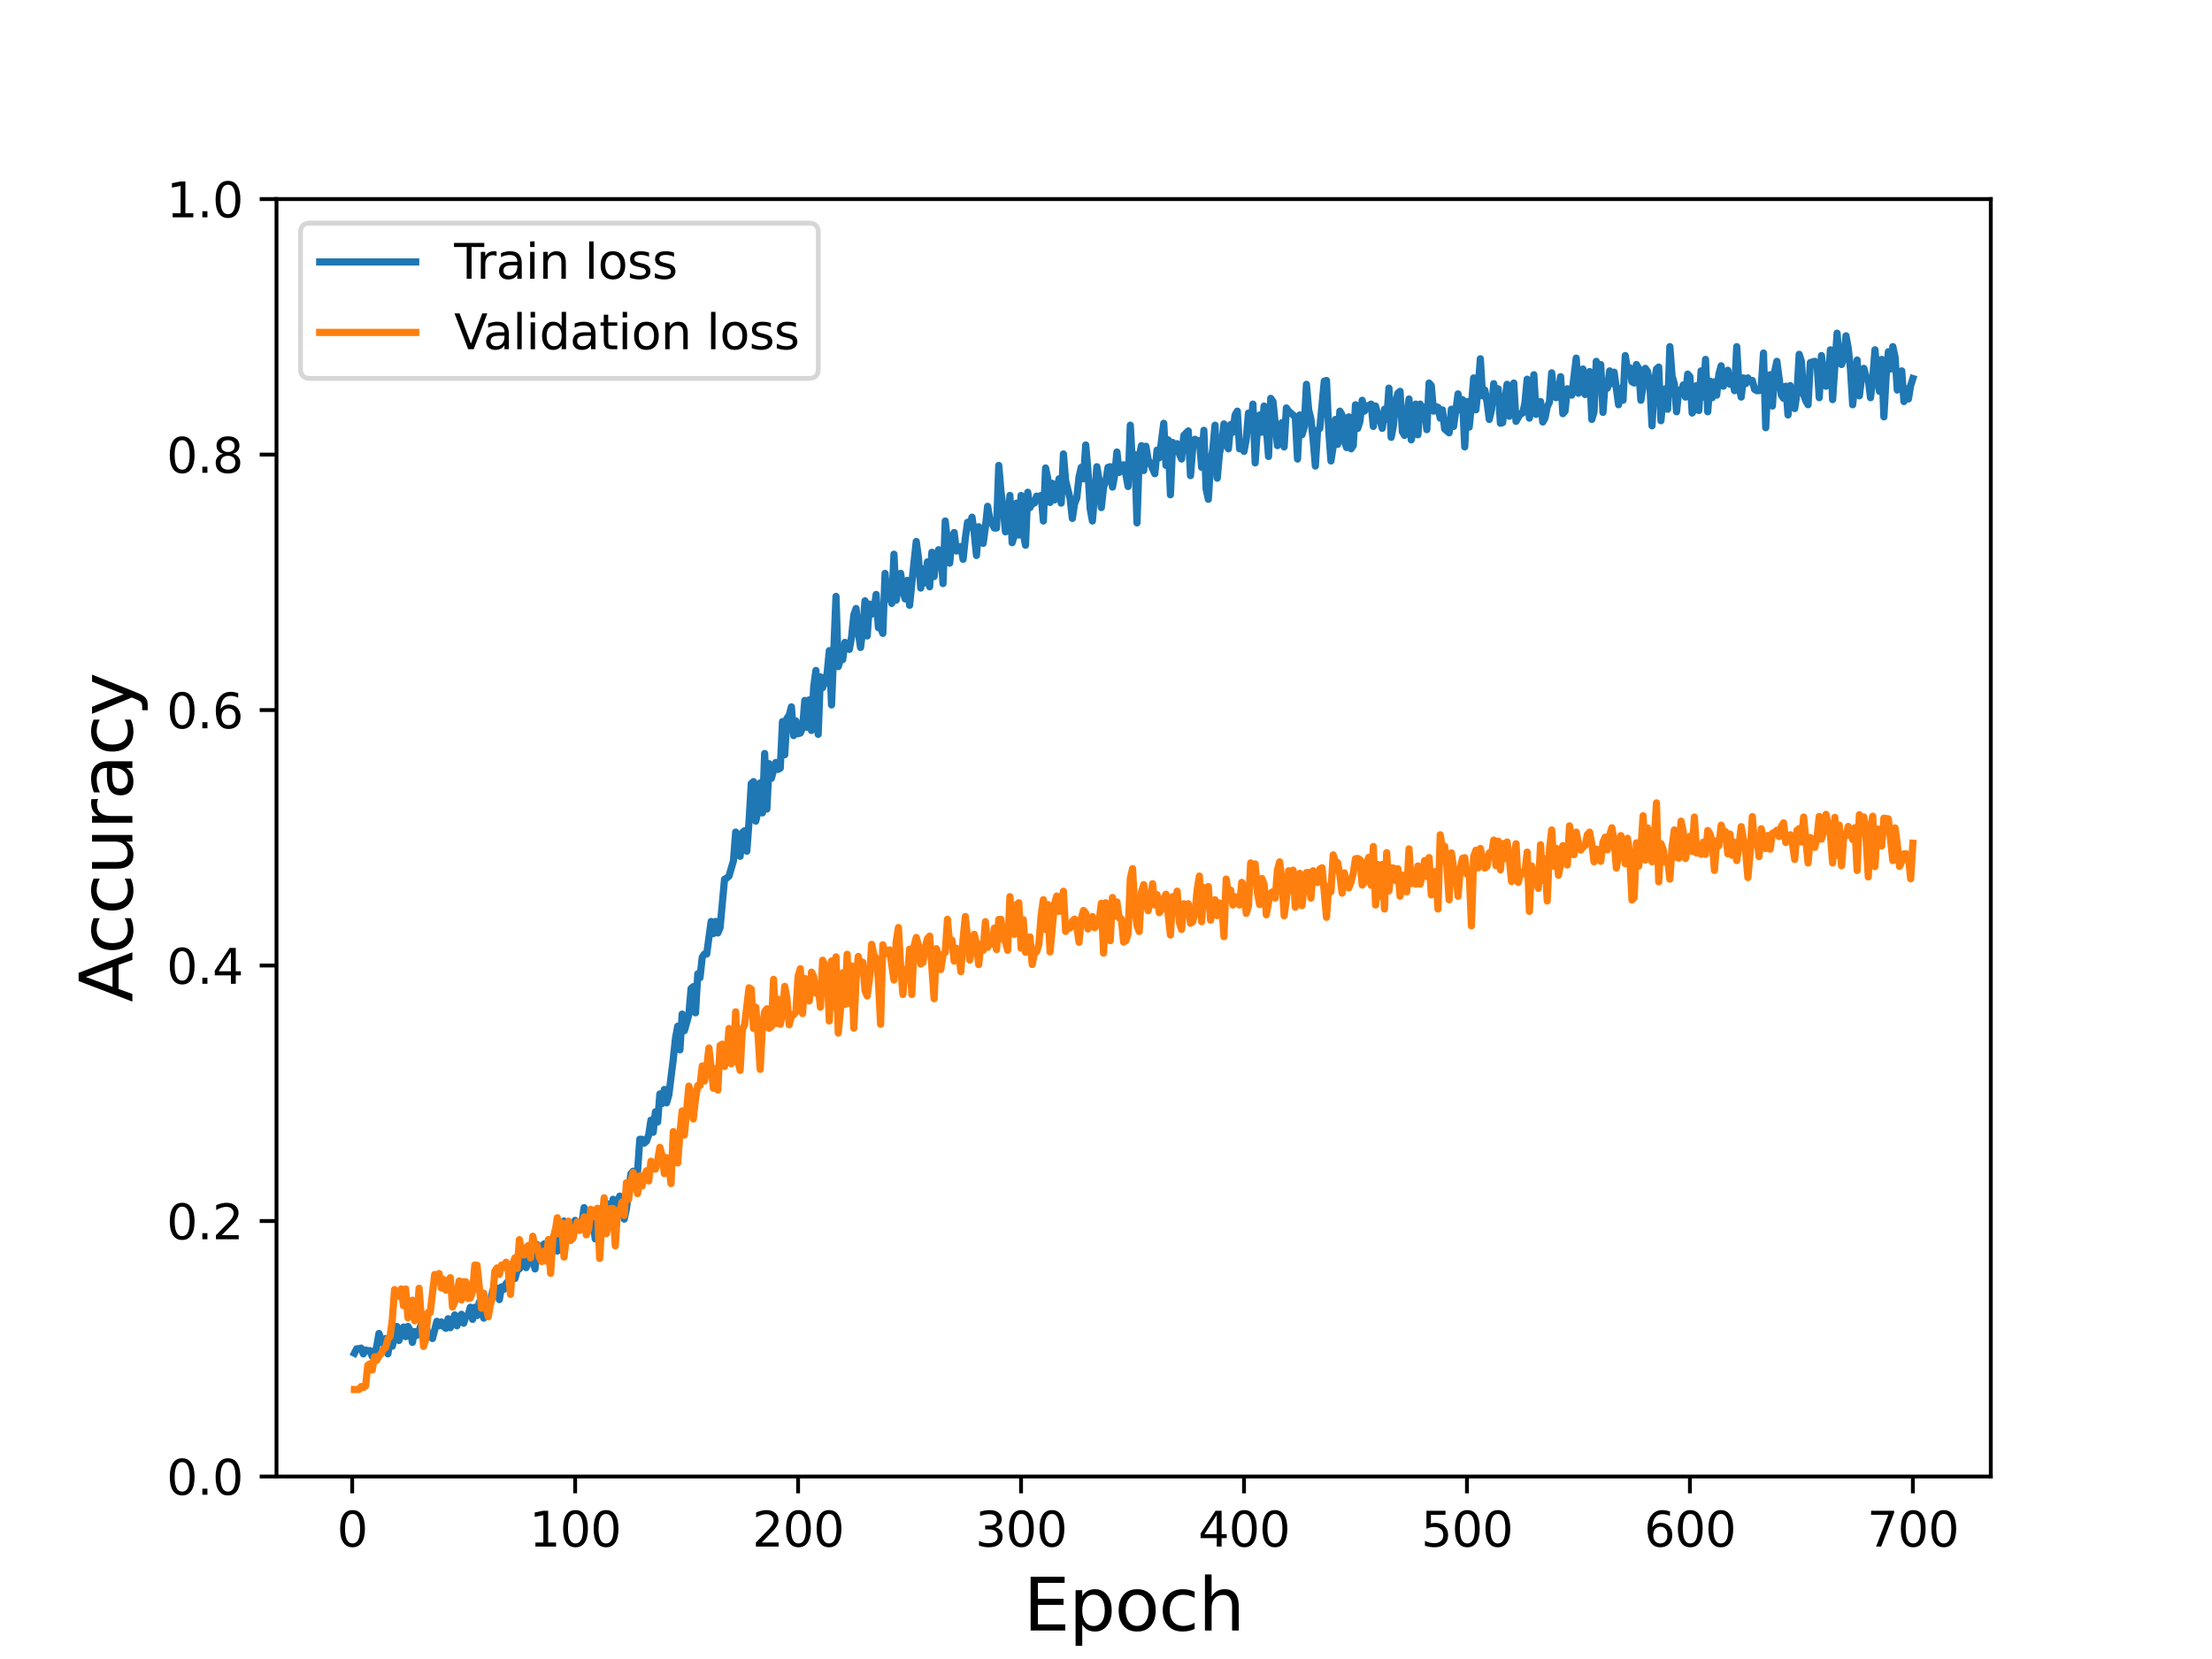 <?xml version="1.0" encoding="utf-8" standalone="no"?>
<!DOCTYPE svg PUBLIC "-//W3C//DTD SVG 1.1//EN"
  "http://www.w3.org/Graphics/SVG/1.1/DTD/svg11.dtd">
<svg height="345.6pt" version="1.1" viewBox="0 0 460.8 345.6" width="460.8pt" xmlns="http://www.w3.org/2000/svg" xmlns:xlink="http://www.w3.org/1999/xlink">
 <defs>
  <style type="text/css">*{stroke-linecap:butt;stroke-linejoin:round;}</style>
 </defs>
 <g id="figure_1">
  <g id="patch_1">
   <path d="M 0 345.6 
L 460.8 345.6 
L 460.8 0 
L 0 0 
z
" style="fill:#ffffff;"/>
  </g>
  <g id="axes_1">
   <g id="patch_2">
    <path d="M 57.6 307.584 
L 414.72 307.584 
L 414.72 41.472 
L 57.6 41.472 
z
" style="fill:#ffffff;"/>
   </g>
   <g id="matplotlib.axis_1">
    <g id="xtick_1">
     <g id="line2d_1">
      <defs>
       <path d="M 0 0 
L 0 3.5 
" id="m34626189d2" style="stroke:#000000;stroke-width:0.8;"/>
      </defs>
      <g>
       <use style="stroke:#000000;stroke-width:0.8;" x="73.368" xlink:href="#m34626189d2" y="307.584"/>
      </g>
     </g>
     <g id="text_1">
      <!-- 0 -->
      <g transform="translate(70.187 322.182)scale(0.1 -0.1)">
       <defs>
        <path d="M 2034 4250 
Q 1547 4250 1301 3770 
Q 1056 3291 1056 2328 
Q 1056 1369 1301 889 
Q 1547 409 2034 409 
Q 2525 409 2770 889 
Q 3016 1369 3016 2328 
Q 3016 3291 2770 3770 
Q 2525 4250 2034 4250 
z
M 2034 4750 
Q 2819 4750 3233 4129 
Q 3647 3509 3647 2328 
Q 3647 1150 3233 529 
Q 2819 -91 2034 -91 
Q 1250 -91 836 529 
Q 422 1150 422 2328 
Q 422 3509 836 4129 
Q 1250 4750 2034 4750 
z
" id="DejaVuSans-30" transform="scale(0.016)"/>
       </defs>
       <use xlink:href="#DejaVuSans-30"/>
      </g>
     </g>
    </g>
    <g id="xtick_2">
     <g id="line2d_2">
      <g>
       <use style="stroke:#000000;stroke-width:0.8;" x="119.814" xlink:href="#m34626189d2" y="307.584"/>
      </g>
     </g>
     <g id="text_2">
      <!-- 100 -->
      <g transform="translate(110.27 322.182)scale(0.1 -0.1)">
       <defs>
        <path d="M 794 531 
L 1825 531 
L 1825 4091 
L 703 3866 
L 703 4441 
L 1819 4666 
L 2450 4666 
L 2450 531 
L 3481 531 
L 3481 0 
L 794 0 
L 794 531 
z
" id="DejaVuSans-31" transform="scale(0.016)"/>
       </defs>
       <use xlink:href="#DejaVuSans-31"/>
       <use x="63.623" xlink:href="#DejaVuSans-30"/>
       <use x="127.246" xlink:href="#DejaVuSans-30"/>
      </g>
     </g>
    </g>
    <g id="xtick_3">
     <g id="line2d_3">
      <g>
       <use style="stroke:#000000;stroke-width:0.8;" x="166.259" xlink:href="#m34626189d2" y="307.584"/>
      </g>
     </g>
     <g id="text_3">
      <!-- 200 -->
      <g transform="translate(156.716 322.182)scale(0.1 -0.1)">
       <defs>
        <path d="M 1228 531 
L 3431 531 
L 3431 0 
L 469 0 
L 469 531 
Q 828 903 1448 1529 
Q 2069 2156 2228 2338 
Q 2531 2678 2651 2914 
Q 2772 3150 2772 3378 
Q 2772 3750 2511 3984 
Q 2250 4219 1831 4219 
Q 1534 4219 1204 4116 
Q 875 4013 500 3803 
L 500 4441 
Q 881 4594 1212 4672 
Q 1544 4750 1819 4750 
Q 2544 4750 2975 4387 
Q 3406 4025 3406 3419 
Q 3406 3131 3298 2873 
Q 3191 2616 2906 2266 
Q 2828 2175 2409 1742 
Q 1991 1309 1228 531 
z
" id="DejaVuSans-32" transform="scale(0.016)"/>
       </defs>
       <use xlink:href="#DejaVuSans-32"/>
       <use x="63.623" xlink:href="#DejaVuSans-30"/>
       <use x="127.246" xlink:href="#DejaVuSans-30"/>
      </g>
     </g>
    </g>
    <g id="xtick_4">
     <g id="line2d_4">
      <g>
       <use style="stroke:#000000;stroke-width:0.8;" x="212.705" xlink:href="#m34626189d2" y="307.584"/>
      </g>
     </g>
     <g id="text_4">
      <!-- 300 -->
      <g transform="translate(203.161 322.182)scale(0.1 -0.1)">
       <defs>
        <path d="M 2597 2516 
Q 3050 2419 3304 2112 
Q 3559 1806 3559 1356 
Q 3559 666 3084 287 
Q 2609 -91 1734 -91 
Q 1441 -91 1130 -33 
Q 819 25 488 141 
L 488 750 
Q 750 597 1062 519 
Q 1375 441 1716 441 
Q 2309 441 2620 675 
Q 2931 909 2931 1356 
Q 2931 1769 2642 2001 
Q 2353 2234 1838 2234 
L 1294 2234 
L 1294 2753 
L 1863 2753 
Q 2328 2753 2575 2939 
Q 2822 3125 2822 3475 
Q 2822 3834 2567 4026 
Q 2313 4219 1838 4219 
Q 1578 4219 1281 4162 
Q 984 4106 628 3988 
L 628 4550 
Q 988 4650 1302 4700 
Q 1616 4750 1894 4750 
Q 2613 4750 3031 4423 
Q 3450 4097 3450 3541 
Q 3450 3153 3228 2886 
Q 3006 2619 2597 2516 
z
" id="DejaVuSans-33" transform="scale(0.016)"/>
       </defs>
       <use xlink:href="#DejaVuSans-33"/>
       <use x="63.623" xlink:href="#DejaVuSans-30"/>
       <use x="127.246" xlink:href="#DejaVuSans-30"/>
      </g>
     </g>
    </g>
    <g id="xtick_5">
     <g id="line2d_5">
      <g>
       <use style="stroke:#000000;stroke-width:0.8;" x="259.151" xlink:href="#m34626189d2" y="307.584"/>
      </g>
     </g>
     <g id="text_5">
      <!-- 400 -->
      <g transform="translate(249.607 322.182)scale(0.1 -0.1)">
       <defs>
        <path d="M 2419 4116 
L 825 1625 
L 2419 1625 
L 2419 4116 
z
M 2253 4666 
L 3047 4666 
L 3047 1625 
L 3713 1625 
L 3713 1100 
L 3047 1100 
L 3047 0 
L 2419 0 
L 2419 1100 
L 313 1100 
L 313 1709 
L 2253 4666 
z
" id="DejaVuSans-34" transform="scale(0.016)"/>
       </defs>
       <use xlink:href="#DejaVuSans-34"/>
       <use x="63.623" xlink:href="#DejaVuSans-30"/>
       <use x="127.246" xlink:href="#DejaVuSans-30"/>
      </g>
     </g>
    </g>
    <g id="xtick_6">
     <g id="line2d_6">
      <g>
       <use style="stroke:#000000;stroke-width:0.8;" x="305.596" xlink:href="#m34626189d2" y="307.584"/>
      </g>
     </g>
     <g id="text_6">
      <!-- 500 -->
      <g transform="translate(296.052 322.182)scale(0.1 -0.1)">
       <defs>
        <path d="M 691 4666 
L 3169 4666 
L 3169 4134 
L 1269 4134 
L 1269 2991 
Q 1406 3038 1543 3061 
Q 1681 3084 1819 3084 
Q 2600 3084 3056 2656 
Q 3513 2228 3513 1497 
Q 3513 744 3044 326 
Q 2575 -91 1722 -91 
Q 1428 -91 1123 -41 
Q 819 9 494 109 
L 494 744 
Q 775 591 1075 516 
Q 1375 441 1709 441 
Q 2250 441 2565 725 
Q 2881 1009 2881 1497 
Q 2881 1984 2565 2268 
Q 2250 2553 1709 2553 
Q 1456 2553 1204 2497 
Q 953 2441 691 2322 
L 691 4666 
z
" id="DejaVuSans-35" transform="scale(0.016)"/>
       </defs>
       <use xlink:href="#DejaVuSans-35"/>
       <use x="63.623" xlink:href="#DejaVuSans-30"/>
       <use x="127.246" xlink:href="#DejaVuSans-30"/>
      </g>
     </g>
    </g>
    <g id="xtick_7">
     <g id="line2d_7">
      <g>
       <use style="stroke:#000000;stroke-width:0.8;" x="352.042" xlink:href="#m34626189d2" y="307.584"/>
      </g>
     </g>
     <g id="text_7">
      <!-- 600 -->
      <g transform="translate(342.498 322.182)scale(0.1 -0.1)">
       <defs>
        <path d="M 2113 2584 
Q 1688 2584 1439 2293 
Q 1191 2003 1191 1497 
Q 1191 994 1439 701 
Q 1688 409 2113 409 
Q 2538 409 2786 701 
Q 3034 994 3034 1497 
Q 3034 2003 2786 2293 
Q 2538 2584 2113 2584 
z
M 3366 4563 
L 3366 3988 
Q 3128 4100 2886 4159 
Q 2644 4219 2406 4219 
Q 1781 4219 1451 3797 
Q 1122 3375 1075 2522 
Q 1259 2794 1537 2939 
Q 1816 3084 2150 3084 
Q 2853 3084 3261 2657 
Q 3669 2231 3669 1497 
Q 3669 778 3244 343 
Q 2819 -91 2113 -91 
Q 1303 -91 875 529 
Q 447 1150 447 2328 
Q 447 3434 972 4092 
Q 1497 4750 2381 4750 
Q 2619 4750 2861 4703 
Q 3103 4656 3366 4563 
z
" id="DejaVuSans-36" transform="scale(0.016)"/>
       </defs>
       <use xlink:href="#DejaVuSans-36"/>
       <use x="63.623" xlink:href="#DejaVuSans-30"/>
       <use x="127.246" xlink:href="#DejaVuSans-30"/>
      </g>
     </g>
    </g>
    <g id="xtick_8">
     <g id="line2d_8">
      <g>
       <use style="stroke:#000000;stroke-width:0.8;" x="398.487" xlink:href="#m34626189d2" y="307.584"/>
      </g>
     </g>
     <g id="text_8">
      <!-- 700 -->
      <g transform="translate(388.944 322.182)scale(0.1 -0.1)">
       <defs>
        <path d="M 525 4666 
L 3525 4666 
L 3525 4397 
L 1831 0 
L 1172 0 
L 2766 4134 
L 525 4134 
L 525 4666 
z
" id="DejaVuSans-37" transform="scale(0.016)"/>
       </defs>
       <use xlink:href="#DejaVuSans-37"/>
       <use x="63.623" xlink:href="#DejaVuSans-30"/>
       <use x="127.246" xlink:href="#DejaVuSans-30"/>
      </g>
     </g>
    </g>
    <g id="text_9">
     <!-- Epoch -->
     <g transform="translate(213.194 339.66)scale(0.15 -0.15)">
      <defs>
       <path d="M 628 4666 
L 3578 4666 
L 3578 4134 
L 1259 4134 
L 1259 2753 
L 3481 2753 
L 3481 2222 
L 1259 2222 
L 1259 531 
L 3634 531 
L 3634 0 
L 628 0 
L 628 4666 
z
" id="DejaVuSans-45" transform="scale(0.016)"/>
       <path d="M 1159 525 
L 1159 -1331 
L 581 -1331 
L 581 3500 
L 1159 3500 
L 1159 2969 
Q 1341 3281 1617 3432 
Q 1894 3584 2278 3584 
Q 2916 3584 3314 3078 
Q 3713 2572 3713 1747 
Q 3713 922 3314 415 
Q 2916 -91 2278 -91 
Q 1894 -91 1617 61 
Q 1341 213 1159 525 
z
M 3116 1747 
Q 3116 2381 2855 2742 
Q 2594 3103 2138 3103 
Q 1681 3103 1420 2742 
Q 1159 2381 1159 1747 
Q 1159 1113 1420 752 
Q 1681 391 2138 391 
Q 2594 391 2855 752 
Q 3116 1113 3116 1747 
z
" id="DejaVuSans-70" transform="scale(0.016)"/>
       <path d="M 1959 3097 
Q 1497 3097 1228 2736 
Q 959 2375 959 1747 
Q 959 1119 1226 758 
Q 1494 397 1959 397 
Q 2419 397 2687 759 
Q 2956 1122 2956 1747 
Q 2956 2369 2687 2733 
Q 2419 3097 1959 3097 
z
M 1959 3584 
Q 2709 3584 3137 3096 
Q 3566 2609 3566 1747 
Q 3566 888 3137 398 
Q 2709 -91 1959 -91 
Q 1206 -91 779 398 
Q 353 888 353 1747 
Q 353 2609 779 3096 
Q 1206 3584 1959 3584 
z
" id="DejaVuSans-6f" transform="scale(0.016)"/>
       <path d="M 3122 3366 
L 3122 2828 
Q 2878 2963 2633 3030 
Q 2388 3097 2138 3097 
Q 1578 3097 1268 2742 
Q 959 2388 959 1747 
Q 959 1106 1268 751 
Q 1578 397 2138 397 
Q 2388 397 2633 464 
Q 2878 531 3122 666 
L 3122 134 
Q 2881 22 2623 -34 
Q 2366 -91 2075 -91 
Q 1284 -91 818 406 
Q 353 903 353 1747 
Q 353 2603 823 3093 
Q 1294 3584 2113 3584 
Q 2378 3584 2631 3529 
Q 2884 3475 3122 3366 
z
" id="DejaVuSans-63" transform="scale(0.016)"/>
       <path d="M 3513 2113 
L 3513 0 
L 2938 0 
L 2938 2094 
Q 2938 2591 2744 2837 
Q 2550 3084 2163 3084 
Q 1697 3084 1428 2787 
Q 1159 2491 1159 1978 
L 1159 0 
L 581 0 
L 581 4863 
L 1159 4863 
L 1159 2956 
Q 1366 3272 1645 3428 
Q 1925 3584 2291 3584 
Q 2894 3584 3203 3211 
Q 3513 2838 3513 2113 
z
" id="DejaVuSans-68" transform="scale(0.016)"/>
      </defs>
      <use xlink:href="#DejaVuSans-45"/>
      <use x="63.184" xlink:href="#DejaVuSans-70"/>
      <use x="126.66" xlink:href="#DejaVuSans-6f"/>
      <use x="187.842" xlink:href="#DejaVuSans-63"/>
      <use x="242.822" xlink:href="#DejaVuSans-68"/>
     </g>
    </g>
   </g>
   <g id="matplotlib.axis_2">
    <g id="ytick_1">
     <g id="line2d_9">
      <defs>
       <path d="M 0 0 
L -3.5 0 
" id="m27998ce8eb" style="stroke:#000000;stroke-width:0.8;"/>
      </defs>
      <g>
       <use style="stroke:#000000;stroke-width:0.8;" x="57.6" xlink:href="#m27998ce8eb" y="307.584"/>
      </g>
     </g>
     <g id="text_10">
      <!-- 0.0 -->
      <g transform="translate(34.697 311.383)scale(0.1 -0.1)">
       <defs>
        <path d="M 684 794 
L 1344 794 
L 1344 0 
L 684 0 
L 684 794 
z
" id="DejaVuSans-2e" transform="scale(0.016)"/>
       </defs>
       <use xlink:href="#DejaVuSans-30"/>
       <use x="63.623" xlink:href="#DejaVuSans-2e"/>
       <use x="95.41" xlink:href="#DejaVuSans-30"/>
      </g>
     </g>
    </g>
    <g id="ytick_2">
     <g id="line2d_10">
      <g>
       <use style="stroke:#000000;stroke-width:0.8;" x="57.6" xlink:href="#m27998ce8eb" y="254.362"/>
      </g>
     </g>
     <g id="text_11">
      <!-- 0.2 -->
      <g transform="translate(34.697 258.161)scale(0.1 -0.1)">
       <use xlink:href="#DejaVuSans-30"/>
       <use x="63.623" xlink:href="#DejaVuSans-2e"/>
       <use x="95.41" xlink:href="#DejaVuSans-32"/>
      </g>
     </g>
    </g>
    <g id="ytick_3">
     <g id="line2d_11">
      <g>
       <use style="stroke:#000000;stroke-width:0.8;" x="57.6" xlink:href="#m27998ce8eb" y="201.139"/>
      </g>
     </g>
     <g id="text_12">
      <!-- 0.4 -->
      <g transform="translate(34.697 204.938)scale(0.1 -0.1)">
       <use xlink:href="#DejaVuSans-30"/>
       <use x="63.623" xlink:href="#DejaVuSans-2e"/>
       <use x="95.41" xlink:href="#DejaVuSans-34"/>
      </g>
     </g>
    </g>
    <g id="ytick_4">
     <g id="line2d_12">
      <g>
       <use style="stroke:#000000;stroke-width:0.8;" x="57.6" xlink:href="#m27998ce8eb" y="147.917"/>
      </g>
     </g>
     <g id="text_13">
      <!-- 0.6 -->
      <g transform="translate(34.697 151.716)scale(0.1 -0.1)">
       <use xlink:href="#DejaVuSans-30"/>
       <use x="63.623" xlink:href="#DejaVuSans-2e"/>
       <use x="95.41" xlink:href="#DejaVuSans-36"/>
      </g>
     </g>
    </g>
    <g id="ytick_5">
     <g id="line2d_13">
      <g>
       <use style="stroke:#000000;stroke-width:0.8;" x="57.6" xlink:href="#m27998ce8eb" y="94.694"/>
      </g>
     </g>
     <g id="text_14">
      <!-- 0.8 -->
      <g transform="translate(34.697 98.494)scale(0.1 -0.1)">
       <defs>
        <path d="M 2034 2216 
Q 1584 2216 1326 1975 
Q 1069 1734 1069 1313 
Q 1069 891 1326 650 
Q 1584 409 2034 409 
Q 2484 409 2743 651 
Q 3003 894 3003 1313 
Q 3003 1734 2745 1975 
Q 2488 2216 2034 2216 
z
M 1403 2484 
Q 997 2584 770 2862 
Q 544 3141 544 3541 
Q 544 4100 942 4425 
Q 1341 4750 2034 4750 
Q 2731 4750 3128 4425 
Q 3525 4100 3525 3541 
Q 3525 3141 3298 2862 
Q 3072 2584 2669 2484 
Q 3125 2378 3379 2068 
Q 3634 1759 3634 1313 
Q 3634 634 3220 271 
Q 2806 -91 2034 -91 
Q 1263 -91 848 271 
Q 434 634 434 1313 
Q 434 1759 690 2068 
Q 947 2378 1403 2484 
z
M 1172 3481 
Q 1172 3119 1398 2916 
Q 1625 2713 2034 2713 
Q 2441 2713 2670 2916 
Q 2900 3119 2900 3481 
Q 2900 3844 2670 4047 
Q 2441 4250 2034 4250 
Q 1625 4250 1398 4047 
Q 1172 3844 1172 3481 
z
" id="DejaVuSans-38" transform="scale(0.016)"/>
       </defs>
       <use xlink:href="#DejaVuSans-30"/>
       <use x="63.623" xlink:href="#DejaVuSans-2e"/>
       <use x="95.41" xlink:href="#DejaVuSans-38"/>
      </g>
     </g>
    </g>
    <g id="ytick_6">
     <g id="line2d_14">
      <g>
       <use style="stroke:#000000;stroke-width:0.8;" x="57.6" xlink:href="#m27998ce8eb" y="41.472"/>
      </g>
     </g>
     <g id="text_15">
      <!-- 1.0 -->
      <g transform="translate(34.697 45.271)scale(0.1 -0.1)">
       <use xlink:href="#DejaVuSans-31"/>
       <use x="63.623" xlink:href="#DejaVuSans-2e"/>
       <use x="95.41" xlink:href="#DejaVuSans-30"/>
      </g>
     </g>
    </g>
    <g id="text_16">
     <!-- Accuracy -->
     <g transform="translate(27.577 208.77)rotate(-90)scale(0.15 -0.15)">
      <defs>
       <path d="M 2188 4044 
L 1331 1722 
L 3047 1722 
L 2188 4044 
z
M 1831 4666 
L 2547 4666 
L 4325 0 
L 3669 0 
L 3244 1197 
L 1141 1197 
L 716 0 
L 50 0 
L 1831 4666 
z
" id="DejaVuSans-41" transform="scale(0.016)"/>
       <path d="M 544 1381 
L 544 3500 
L 1119 3500 
L 1119 1403 
Q 1119 906 1312 657 
Q 1506 409 1894 409 
Q 2359 409 2629 706 
Q 2900 1003 2900 1516 
L 2900 3500 
L 3475 3500 
L 3475 0 
L 2900 0 
L 2900 538 
Q 2691 219 2414 64 
Q 2138 -91 1772 -91 
Q 1169 -91 856 284 
Q 544 659 544 1381 
z
M 1991 3584 
L 1991 3584 
z
" id="DejaVuSans-75" transform="scale(0.016)"/>
       <path d="M 2631 2963 
Q 2534 3019 2420 3045 
Q 2306 3072 2169 3072 
Q 1681 3072 1420 2755 
Q 1159 2438 1159 1844 
L 1159 0 
L 581 0 
L 581 3500 
L 1159 3500 
L 1159 2956 
Q 1341 3275 1631 3429 
Q 1922 3584 2338 3584 
Q 2397 3584 2469 3576 
Q 2541 3569 2628 3553 
L 2631 2963 
z
" id="DejaVuSans-72" transform="scale(0.016)"/>
       <path d="M 2194 1759 
Q 1497 1759 1228 1600 
Q 959 1441 959 1056 
Q 959 750 1161 570 
Q 1363 391 1709 391 
Q 2188 391 2477 730 
Q 2766 1069 2766 1631 
L 2766 1759 
L 2194 1759 
z
M 3341 1997 
L 3341 0 
L 2766 0 
L 2766 531 
Q 2569 213 2275 61 
Q 1981 -91 1556 -91 
Q 1019 -91 701 211 
Q 384 513 384 1019 
Q 384 1609 779 1909 
Q 1175 2209 1959 2209 
L 2766 2209 
L 2766 2266 
Q 2766 2663 2505 2880 
Q 2244 3097 1772 3097 
Q 1472 3097 1187 3025 
Q 903 2953 641 2809 
L 641 3341 
Q 956 3463 1253 3523 
Q 1550 3584 1831 3584 
Q 2591 3584 2966 3190 
Q 3341 2797 3341 1997 
z
" id="DejaVuSans-61" transform="scale(0.016)"/>
       <path d="M 2059 -325 
Q 1816 -950 1584 -1140 
Q 1353 -1331 966 -1331 
L 506 -1331 
L 506 -850 
L 844 -850 
Q 1081 -850 1212 -737 
Q 1344 -625 1503 -206 
L 1606 56 
L 191 3500 
L 800 3500 
L 1894 763 
L 2988 3500 
L 3597 3500 
L 2059 -325 
z
" id="DejaVuSans-79" transform="scale(0.016)"/>
      </defs>
      <use xlink:href="#DejaVuSans-41"/>
      <use x="66.658" xlink:href="#DejaVuSans-63"/>
      <use x="121.639" xlink:href="#DejaVuSans-63"/>
      <use x="176.619" xlink:href="#DejaVuSans-75"/>
      <use x="239.998" xlink:href="#DejaVuSans-72"/>
      <use x="281.111" xlink:href="#DejaVuSans-61"/>
      <use x="342.391" xlink:href="#DejaVuSans-63"/>
      <use x="397.371" xlink:href="#DejaVuSans-79"/>
     </g>
    </g>
   </g>
   <g id="line2d_15">
    <path clip-path="url(#p05ec0df7d6)" d="M 73.833 281.904 
L 74.297 280.973 
L 74.762 280.973 
L 75.226 280.84 
L 75.691 282.037 
L 76.155 281.239 
L 76.619 281.372 
L 77.084 281.372 
L 77.548 282.569 
L 78.013 282.436 
L 78.477 280.441 
L 78.942 277.779 
L 79.406 279.11 
L 79.871 279.908 
L 80.335 278.844 
L 80.8 282.037 
L 81.264 279.11 
L 81.728 280.441 
L 82.657 276.316 
L 83.122 279.243 
L 83.586 277.646 
L 84.051 276.449 
L 84.515 278.445 
L 84.98 276.316 
L 85.444 277.114 
L 85.909 279.642 
L 86.373 277.38 
L 86.837 278.179 
L 87.302 277.247 
L 87.766 275.784 
L 88.231 274.985 
L 88.695 276.183 
L 89.16 277.779 
L 90.089 278.844 
L 91.018 275.251 
L 91.482 276.183 
L 91.947 275.384 
L 92.411 276.316 
L 92.875 276.715 
L 93.34 274.719 
L 93.804 276.582 
L 94.733 273.921 
L 95.198 276.183 
L 95.662 274.586 
L 96.127 273.788 
L 96.591 275.651 
L 97.056 274.187 
L 97.52 273.921 
L 97.984 272.324 
L 98.449 274.852 
L 98.913 272.324 
L 99.378 274.054 
L 99.842 271.26 
L 100.307 272.324 
L 100.771 274.586 
L 101.236 271.393 
L 101.7 272.058 
L 102.165 271.393 
L 102.629 268.865 
L 103.093 269.663 
L 103.558 268.332 
L 104.022 270.727 
L 104.487 268.066 
L 104.951 268.599 
L 105.416 267.401 
L 105.88 266.869 
L 106.345 266.869 
L 106.809 265.671 
L 107.274 266.337 
L 107.738 264.607 
L 108.202 264.341 
L 109.131 261.813 
L 109.596 264.075 
L 110.525 261.946 
L 110.989 262.611 
L 111.454 264.341 
L 111.918 259.285 
L 112.383 259.95 
L 112.847 261.281 
L 113.311 259.152 
L 113.776 259.019 
L 114.705 259.019 
L 115.169 259.95 
L 115.634 256.49 
L 116.098 260.615 
L 116.563 257.156 
L 117.027 256.89 
L 117.492 254.362 
L 117.956 256.624 
L 118.42 256.091 
L 118.885 258.353 
L 119.349 257.555 
L 119.814 254.229 
L 120.278 256.091 
L 120.743 254.628 
L 121.207 254.894 
L 121.672 251.567 
L 122.136 253.031 
L 122.601 256.091 
L 123.065 253.696 
L 123.529 254.362 
L 123.994 258.087 
L 124.458 252.499 
L 124.923 254.362 
L 125.387 253.43 
L 125.852 256.224 
L 126.316 250.636 
L 126.781 252.233 
L 127.245 253.031 
L 127.71 249.838 
L 128.174 252.233 
L 128.639 250.237 
L 129.103 249.172 
L 129.567 249.439 
L 130.032 253.962 
L 130.496 251.834 
L 131.425 244.515 
L 131.89 243.983 
L 132.354 244.116 
L 132.819 243.983 
L 133.283 237.33 
L 133.748 237.33 
L 134.212 238.129 
L 134.676 237.73 
L 135.141 236.399 
L 135.605 233.339 
L 136.07 235.867 
L 136.534 231.609 
L 136.999 233.738 
L 137.463 227.883 
L 137.928 229.879 
L 138.392 226.952 
L 138.857 229.746 
L 139.321 228.15 
L 140.25 220.698 
L 140.714 216.308 
L 141.179 213.78 
L 141.643 218.703 
L 142.108 211.251 
L 142.572 214.711 
L 143.501 211.385 
L 143.966 205.929 
L 144.43 205.53 
L 144.894 210.985 
L 145.359 202.869 
L 145.823 203.667 
L 146.288 199.409 
L 146.752 198.744 
L 147.217 198.744 
L 148.146 191.958 
L 148.61 194.486 
L 149.075 191.958 
L 149.539 194.353 
L 150.003 193.289 
L 150.932 183.177 
L 151.397 182.911 
L 151.861 182.511 
L 152.79 179.318 
L 153.255 173.33 
L 153.719 176.79 
L 154.184 178.387 
L 154.648 173.464 
L 155.112 173.064 
L 155.577 177.322 
L 156.041 171.069 
L 156.506 163.218 
L 156.97 162.819 
L 157.435 171.069 
L 157.899 169.073 
L 158.364 163.085 
L 158.828 169.339 
L 159.293 156.965 
L 159.757 168.54 
L 160.221 159.094 
L 160.686 162.154 
L 161.615 158.827 
L 162.079 160.291 
L 162.544 160.025 
L 163.008 150.312 
L 163.473 157.231 
L 163.937 149.647 
L 164.402 148.981 
L 164.866 147.252 
L 165.331 153.239 
L 165.795 150.179 
L 166.259 152.84 
L 166.724 152.707 
L 167.188 151.642 
L 167.653 145.921 
L 168.117 151.509 
L 168.582 145.788 
L 169.046 152.175 
L 169.511 142.994 
L 169.975 139.667 
L 170.44 152.973 
L 170.904 140.998 
L 171.368 143.26 
L 171.833 142.062 
L 172.297 140.333 
L 172.762 135.543 
L 173.226 146.852 
L 174.155 124.233 
L 174.62 138.869 
L 175.084 137.405 
L 175.549 137.405 
L 176.013 133.813 
L 176.477 134.345 
L 176.942 135.276 
L 177.406 132.615 
L 177.871 128.091 
L 178.335 126.761 
L 178.8 131.684 
L 179.264 134.877 
L 179.729 131.285 
L 180.193 125.164 
L 180.658 132.482 
L 181.122 125.83 
L 181.586 127.958 
L 182.051 127.293 
L 182.515 123.834 
L 182.98 130.753 
L 183.444 130.753 
L 183.909 131.95 
L 184.373 119.443 
L 184.838 124.765 
L 185.302 121.572 
L 185.767 125.696 
L 186.231 115.451 
L 186.695 125.031 
L 187.16 121.838 
L 187.624 119.443 
L 188.089 123.035 
L 188.553 124.765 
L 189.018 120.906 
L 189.482 126.096 
L 190.411 117.048 
L 190.876 112.79 
L 191.34 116.249 
L 191.804 122.503 
L 192.269 118.511 
L 192.733 121.439 
L 193.198 117.048 
L 193.662 122.237 
L 194.127 115.052 
L 194.591 120.108 
L 195.056 115.85 
L 195.52 114.52 
L 195.985 114.786 
L 196.449 121.572 
L 196.913 108.532 
L 197.842 117.314 
L 198.307 111.992 
L 198.771 110.927 
L 199.236 114.786 
L 199.7 114.653 
L 200.165 113.854 
L 200.629 116.516 
L 201.094 112.125 
L 201.558 108.798 
L 202.023 109.464 
L 202.487 107.734 
L 202.951 111.06 
L 203.416 115.717 
L 203.88 109.73 
L 204.345 111.859 
L 204.809 113.189 
L 205.274 109.863 
L 205.738 105.472 
L 206.203 108.133 
L 207.132 109.996 
L 207.596 109.996 
L 208.06 96.956 
L 208.525 102.412 
L 208.989 106.004 
L 209.454 110.794 
L 209.918 110.262 
L 210.383 103.21 
L 210.847 113.056 
L 211.312 111.593 
L 211.776 104.807 
L 212.241 111.459 
L 212.705 103.21 
L 213.169 111.193 
L 213.634 113.588 
L 214.098 102.545 
L 214.563 105.738 
L 215.027 104.807 
L 215.492 104.807 
L 215.956 103.343 
L 216.421 103.742 
L 216.885 103.21 
L 217.35 108.532 
L 217.814 97.489 
L 218.278 99.751 
L 218.743 104.674 
L 219.207 100.682 
L 219.672 104.141 
L 220.136 103.742 
L 220.601 99.751 
L 221.065 104.807 
L 221.53 94.561 
L 221.994 100.15 
L 222.923 103.875 
L 223.387 108 
L 223.852 104.94 
L 224.316 103.742 
L 224.781 99.351 
L 225.245 97.356 
L 225.71 99.751 
L 226.174 92.699 
L 226.639 98.021 
L 227.103 106.004 
L 227.568 108.532 
L 228.496 97.222 
L 228.961 100.017 
L 229.425 105.738 
L 229.89 101.48 
L 230.354 100.283 
L 230.819 97.356 
L 231.283 97.222 
L 231.748 101.48 
L 232.212 98.952 
L 232.677 94.162 
L 233.141 98.42 
L 233.605 97.489 
L 234.07 96.823 
L 234.534 98.819 
L 234.999 101.347 
L 235.463 88.574 
L 235.928 96.956 
L 236.392 94.694 
L 236.857 108.931 
L 237.321 95.094 
L 237.786 92.832 
L 238.25 98.021 
L 238.715 92.965 
L 239.179 95.759 
L 239.643 96.557 
L 240.572 98.686 
L 241.037 93.763 
L 241.501 95.36 
L 242.43 88.175 
L 242.895 96.956 
L 243.359 91.634 
L 243.824 103.077 
L 244.288 92.166 
L 244.752 93.364 
L 245.217 92.432 
L 245.681 94.561 
L 246.146 95.626 
L 246.61 90.703 
L 247.539 89.771 
L 248.004 99.085 
L 248.468 93.364 
L 248.933 91.501 
L 249.397 92.166 
L 249.861 91.767 
L 250.326 97.356 
L 250.79 89.638 
L 251.255 101.879 
L 251.719 104.008 
L 252.184 96.69 
L 252.648 93.63 
L 253.113 88.574 
L 253.577 99.617 
L 254.042 94.428 
L 254.506 92.432 
L 254.97 88.308 
L 255.435 92.432 
L 255.899 93.497 
L 256.364 88.441 
L 256.828 90.037 
L 257.293 86.445 
L 257.757 85.647 
L 258.222 93.497 
L 258.686 92.965 
L 259.151 94.029 
L 259.615 91.501 
L 260.079 86.046 
L 260.544 89.106 
L 261.008 84.183 
L 261.473 96.424 
L 261.937 89.505 
L 262.402 86.445 
L 262.866 90.037 
L 263.331 84.582 
L 263.795 89.106 
L 264.26 95.094 
L 264.724 82.985 
L 265.188 83.651 
L 266.117 92.832 
L 266.582 90.703 
L 267.046 88.042 
L 267.511 93.098 
L 267.975 84.981 
L 268.44 85.647 
L 269.833 86.844 
L 270.297 95.626 
L 270.762 86.445 
L 271.226 90.57 
L 271.691 88.973 
L 272.155 80.058 
L 272.62 85.38 
L 273.084 87.243 
L 273.549 91.634 
L 274.013 97.089 
L 274.478 89.638 
L 274.942 89.239 
L 275.871 79.393 
L 276.335 79.26 
L 276.8 89.771 
L 277.264 96.025 
L 277.729 92.965 
L 278.193 87.376 
L 278.658 92.566 
L 279.122 85.647 
L 279.587 86.445 
L 280.051 91.9 
L 280.516 93.231 
L 280.98 86.844 
L 281.444 93.497 
L 281.909 92.832 
L 282.373 84.316 
L 282.838 89.239 
L 283.302 87.775 
L 283.767 83.385 
L 284.231 85.647 
L 284.696 84.582 
L 285.16 84.449 
L 285.625 84.183 
L 286.089 88.84 
L 286.553 84.582 
L 287.018 86.445 
L 287.482 87.376 
L 287.947 89.239 
L 288.411 85.247 
L 288.876 87.376 
L 289.34 80.857 
L 289.805 91.102 
L 290.269 88.707 
L 290.734 83.784 
L 291.198 81.921 
L 291.662 81.522 
L 292.127 89.904 
L 292.591 90.703 
L 293.52 83.119 
L 293.985 91.634 
L 294.449 89.638 
L 294.914 84.183 
L 295.378 90.57 
L 295.843 84.183 
L 296.307 84.981 
L 296.771 84.848 
L 297.236 89.505 
L 297.7 79.792 
L 298.165 80.324 
L 298.629 85.647 
L 299.094 84.715 
L 299.558 84.848 
L 300.023 87.11 
L 300.487 85.38 
L 300.952 89.372 
L 301.88 90.17 
L 302.345 85.247 
L 302.809 88.84 
L 303.738 82.054 
L 304.203 85.38 
L 304.667 83.252 
L 305.132 93.098 
L 305.596 83.651 
L 306.061 88.973 
L 306.525 84.449 
L 306.989 78.728 
L 307.454 85.38 
L 307.918 80.99 
L 308.383 74.736 
L 308.847 82.453 
L 309.312 81.256 
L 309.776 83.784 
L 310.241 87.376 
L 310.705 85.38 
L 311.17 79.925 
L 311.634 83.119 
L 312.099 80.99 
L 312.563 88.175 
L 313.027 88.042 
L 313.492 83.385 
L 313.956 80.058 
L 314.421 86.711 
L 314.885 85.114 
L 315.35 79.792 
L 315.814 87.775 
L 316.743 86.179 
L 317.208 86.046 
L 317.672 83.917 
L 318.136 78.994 
L 318.601 87.11 
L 319.065 84.848 
L 319.53 78.062 
L 319.994 86.312 
L 320.459 84.582 
L 320.923 83.651 
L 321.388 87.909 
L 321.852 87.11 
L 322.317 84.715 
L 322.781 83.784 
L 323.245 77.663 
L 323.71 82.453 
L 324.174 82.852 
L 324.639 81.788 
L 325.103 78.462 
L 325.568 86.179 
L 326.032 85.647 
L 326.497 80.99 
L 326.961 81.389 
L 327.426 82.32 
L 328.354 74.603 
L 328.819 81.921 
L 329.283 80.457 
L 329.748 76.865 
L 330.212 82.187 
L 330.677 81.256 
L 331.141 77.397 
L 331.606 87.376 
L 332.07 85.78 
L 332.535 75.268 
L 332.999 80.857 
L 333.463 75.934 
L 333.928 85.913 
L 334.392 79.526 
L 334.857 80.857 
L 335.321 77.264 
L 335.786 79.925 
L 336.25 77.53 
L 337.179 84.316 
L 337.644 80.857 
L 338.108 83.385 
L 338.572 74.071 
L 339.037 76.998 
L 339.501 76.599 
L 339.966 79.526 
L 340.43 79.792 
L 340.895 75.934 
L 341.359 76.732 
L 341.824 83.385 
L 342.288 80.457 
L 342.753 76.732 
L 343.217 77.397 
L 343.681 79.925 
L 344.146 88.707 
L 344.61 80.058 
L 345.075 76.865 
L 345.539 76.466 
L 346.004 87.642 
L 346.468 82.719 
L 346.933 80.99 
L 347.397 85.247 
L 347.862 72.208 
L 348.326 78.329 
L 348.791 79.925 
L 349.255 85.78 
L 349.719 81.256 
L 350.184 82.054 
L 350.648 80.191 
L 351.113 82.719 
L 351.577 77.929 
L 352.042 78.462 
L 352.506 86.046 
L 352.971 85.247 
L 353.435 80.324 
L 353.9 85.514 
L 354.364 77.264 
L 354.828 82.719 
L 355.293 74.869 
L 355.757 85.78 
L 356.222 79.393 
L 356.686 82.852 
L 357.151 79.526 
L 357.615 82.32 
L 358.08 77.929 
L 358.544 76.2 
L 359.009 80.457 
L 359.473 79.127 
L 359.937 77.131 
L 360.402 80.058 
L 360.866 78.329 
L 361.331 81.389 
L 361.795 72.208 
L 362.26 80.457 
L 362.724 82.719 
L 363.189 78.728 
L 363.653 79.925 
L 364.118 78.728 
L 364.582 79.526 
L 365.046 79.26 
L 365.511 81.123 
L 365.975 81.389 
L 366.44 81.389 
L 366.904 80.457 
L 367.369 73.538 
L 367.833 89.106 
L 368.298 78.861 
L 368.762 78.062 
L 369.227 84.582 
L 369.691 77.397 
L 370.155 75.268 
L 371.084 82.32 
L 371.549 82.985 
L 372.013 80.457 
L 372.478 86.445 
L 372.942 80.324 
L 373.407 84.05 
L 373.871 85.114 
L 374.336 81.921 
L 374.8 73.805 
L 375.264 75.268 
L 375.729 82.187 
L 376.193 83.518 
L 376.658 84.316 
L 377.122 75.534 
L 378.051 75.268 
L 378.516 75.667 
L 378.98 82.852 
L 379.445 74.071 
L 379.909 77.929 
L 380.373 80.457 
L 380.838 80.191 
L 381.302 72.873 
L 381.767 83.252 
L 382.696 69.414 
L 383.16 75.534 
L 383.625 75.934 
L 384.089 74.603 
L 384.554 69.946 
L 385.018 72.474 
L 385.483 76.865 
L 385.947 84.316 
L 386.876 75.002 
L 387.34 82.453 
L 387.805 78.728 
L 388.269 76.732 
L 388.734 78.462 
L 389.198 79.127 
L 389.663 82.852 
L 390.127 78.728 
L 390.592 72.873 
L 391.056 78.062 
L 391.52 81.522 
L 391.985 74.869 
L 392.449 86.844 
L 392.914 78.462 
L 393.378 73.272 
L 393.843 76.865 
L 394.307 72.208 
L 394.772 74.337 
L 395.236 81.256 
L 395.701 80.457 
L 396.165 77.264 
L 396.629 83.651 
L 397.094 80.99 
L 397.558 83.119 
L 398.023 80.324 
L 398.487 78.861 
L 398.487 78.861 
" style="fill:none;stroke:#1f77b4;stroke-linecap:square;stroke-width:1.5;"/>
   </g>
   <g id="line2d_16">
    <path clip-path="url(#p05ec0df7d6)" d="M 73.833 289.458 
L 74.762 289.476 
L 75.226 288.841 
L 75.691 289.059 
L 76.155 288.732 
L 76.619 284.409 
L 77.084 284.1 
L 77.548 285.39 
L 78.013 282.647 
L 78.477 283.374 
L 78.942 282.502 
L 79.406 281.994 
L 79.871 281.104 
L 80.335 280.722 
L 80.8 278.942 
L 81.264 278.379 
L 81.728 274.856 
L 82.193 268.644 
L 82.657 269.153 
L 83.122 270.061 
L 83.586 268.499 
L 84.051 272.004 
L 84.515 268.517 
L 84.98 274.529 
L 85.444 273.058 
L 85.909 270.86 
L 86.373 275.146 
L 86.837 274.692 
L 87.302 268.372 
L 88.231 280.486 
L 88.695 279.033 
L 89.16 273.439 
L 89.624 273.421 
L 90.553 265.502 
L 91.018 265.648 
L 91.482 265.302 
L 91.947 268.317 
L 92.411 266.538 
L 92.875 268.753 
L 93.804 266.156 
L 94.269 272.277 
L 94.733 271.223 
L 95.198 269.28 
L 95.662 266.846 
L 96.127 270.806 
L 96.591 266.992 
L 97.056 267.028 
L 97.52 270.497 
L 97.984 270.388 
L 98.449 268.989 
L 98.913 263.523 
L 99.378 263.577 
L 100.307 272.531 
L 100.771 269.389 
L 101.7 274.311 
L 102.165 271.786 
L 102.629 270.152 
L 103.093 264.776 
L 103.558 264.122 
L 104.022 265.502 
L 104.487 263.523 
L 104.951 264.013 
L 105.416 262.941 
L 105.88 264.721 
L 106.345 269.643 
L 106.809 263.286 
L 107.274 262.015 
L 107.738 264.249 
L 108.202 258.237 
L 108.667 260.562 
L 109.131 261.452 
L 109.596 259.926 
L 110.06 259.454 
L 110.525 262.051 
L 110.989 257.529 
L 111.454 259.872 
L 111.918 259.509 
L 112.383 261.961 
L 112.847 262.814 
L 113.311 260.671 
L 113.776 262.742 
L 114.24 258.219 
L 114.705 265.266 
L 115.169 257.892 
L 115.634 256.657 
L 116.098 253.679 
L 116.563 257.039 
L 117.027 254.732 
L 117.492 261.87 
L 118.42 254.387 
L 118.885 258.292 
L 119.349 257.983 
L 119.814 255.967 
L 120.278 254.532 
L 120.743 256.312 
L 121.207 255.695 
L 121.672 253.497 
L 122.136 257.238 
L 122.601 256.131 
L 123.065 251.917 
L 123.529 253.479 
L 123.994 252.153 
L 124.458 251.699 
L 124.923 262.16 
L 125.387 254.314 
L 125.852 249.52 
L 126.316 257.002 
L 126.781 254.805 
L 127.245 251.754 
L 127.71 251.772 
L 128.174 259.527 
L 128.639 252.262 
L 129.103 252.407 
L 129.567 250.428 
L 130.032 253.206 
L 130.496 246.378 
L 130.961 249.846 
L 131.425 246.178 
L 131.89 244.253 
L 132.819 248.648 
L 133.283 244.961 
L 133.748 247.086 
L 134.212 245.034 
L 134.676 243.889 
L 135.141 246.014 
L 135.605 241.91 
L 136.07 242.527 
L 136.534 243.562 
L 136.999 241.71 
L 137.463 239.004 
L 137.928 240.747 
L 138.392 244.489 
L 138.857 241.147 
L 139.321 242.981 
L 139.785 246.577 
L 140.25 235.734 
L 140.714 239.603 
L 141.179 242.273 
L 141.643 236.025 
L 142.108 231.43 
L 142.572 236.443 
L 143.501 226.254 
L 143.966 227.58 
L 144.43 233.101 
L 144.894 228.924 
L 145.359 226.127 
L 145.823 226.145 
L 146.288 222.058 
L 146.752 225.2 
L 147.217 222.331 
L 147.681 218.299 
L 148.61 226.708 
L 149.075 222.585 
L 149.539 227.089 
L 150.003 217.79 
L 150.468 217.518 
L 150.932 222.167 
L 151.397 220.333 
L 151.861 214.249 
L 152.326 221.604 
L 152.79 221.059 
L 153.255 210.78 
L 153.719 221.114 
L 154.184 222.985 
L 154.648 214.448 
L 155.112 213.504 
L 156.041 205.767 
L 156.506 206.076 
L 156.97 214.249 
L 157.435 209.799 
L 157.899 215.484 
L 158.364 222.767 
L 158.828 213.813 
L 159.293 210.743 
L 159.757 210.144 
L 160.221 214.212 
L 160.686 213.885 
L 161.15 204.023 
L 161.615 213.213 
L 162.079 208.164 
L 162.544 213.377 
L 163.008 211.016 
L 163.473 205.476 
L 163.937 207.965 
L 164.402 213.486 
L 164.866 211.706 
L 165.331 211.379 
L 165.795 210.816 
L 166.259 203.351 
L 166.724 201.808 
L 167.188 211.143 
L 167.653 203.824 
L 168.117 208.201 
L 168.582 208.509 
L 169.046 202.516 
L 169.511 203.46 
L 169.975 206.929 
L 170.44 205.168 
L 170.904 209.817 
L 171.368 200.028 
L 171.833 200.972 
L 172.297 202.661 
L 172.762 212.687 
L 173.226 200.191 
L 173.691 209.799 
L 174.155 199.338 
L 174.62 215.211 
L 175.084 210.362 
L 175.549 202.661 
L 176.013 209.254 
L 176.477 198.793 
L 176.942 209.036 
L 177.406 201.208 
L 177.871 214.176 
L 178.335 204.078 
L 178.8 199.247 
L 179.264 201.354 
L 179.729 200.445 
L 180.193 206.348 
L 180.658 207.474 
L 181.122 203.951 
L 181.586 196.722 
L 182.051 198.974 
L 182.515 199.628 
L 182.98 204.205 
L 183.444 213.377 
L 183.909 196.813 
L 184.373 198.647 
L 184.838 198.647 
L 185.302 197.885 
L 186.231 204.15 
L 186.695 196.141 
L 187.16 193.217 
L 187.624 201.263 
L 188.089 207.165 
L 188.553 201.935 
L 189.018 204.078 
L 189.482 197.721 
L 189.947 207.165 
L 190.411 197.122 
L 190.876 195.287 
L 191.34 197.031 
L 191.804 200.827 
L 192.269 200.5 
L 192.733 197.34 
L 193.198 195.523 
L 193.662 195.015 
L 194.591 208.055 
L 195.056 197.63 
L 195.52 198.974 
L 195.985 201.971 
L 196.449 198.92 
L 196.913 198.375 
L 197.378 191.51 
L 197.842 196.886 
L 198.307 195.832 
L 198.771 200.209 
L 199.236 197.539 
L 199.7 198.302 
L 200.165 202.407 
L 200.629 195.632 
L 201.094 190.91 
L 202.023 199.991 
L 202.487 196.777 
L 202.951 194.634 
L 203.416 196.722 
L 203.88 200.954 
L 204.345 196.704 
L 204.809 197.975 
L 205.274 192 
L 205.738 197.358 
L 206.203 195.069 
L 206.667 196.686 
L 207.132 193.344 
L 207.596 197.812 
L 208.06 191.546 
L 208.525 191.51 
L 208.989 195.651 
L 209.454 196.141 
L 209.918 197.975 
L 210.383 186.787 
L 210.847 193.108 
L 211.312 194.634 
L 211.776 188.422 
L 212.241 188.059 
L 212.705 197.521 
L 213.169 191.564 
L 213.634 198.375 
L 214.098 198.102 
L 214.563 195.178 
L 215.027 200.918 
L 215.492 198.611 
L 215.956 198.248 
L 216.421 196.613 
L 216.885 190.71 
L 217.35 187.423 
L 217.814 193.653 
L 218.278 188.422 
L 218.743 198.302 
L 219.672 188.313 
L 220.136 186.66 
L 220.601 189.875 
L 221.065 188.186 
L 221.53 185.661 
L 221.994 194.034 
L 222.459 193.144 
L 222.923 193.326 
L 223.387 191.909 
L 223.852 191.473 
L 224.316 192.926 
L 224.781 196.304 
L 225.245 191.328 
L 225.71 189.675 
L 226.174 190.22 
L 226.639 193.526 
L 227.103 192.4 
L 227.568 190.928 
L 228.032 193.271 
L 228.496 192.708 
L 228.961 191.909 
L 229.425 188.168 
L 229.89 198.557 
L 230.354 188.059 
L 231.283 195.959 
L 231.748 186.969 
L 232.212 190.874 
L 232.677 187.895 
L 233.141 191.219 
L 233.605 191.419 
L 234.07 196.25 
L 234.534 195.959 
L 234.999 194.579 
L 235.463 183.028 
L 235.928 180.957 
L 236.392 189.003 
L 236.857 192.799 
L 237.321 194.052 
L 237.786 185.843 
L 238.25 184.281 
L 238.715 188.004 
L 239.179 189.712 
L 239.643 187.641 
L 240.108 184.099 
L 240.572 188.531 
L 241.037 186.37 
L 241.501 190.129 
L 241.966 189.457 
L 242.43 187.223 
L 242.895 186.279 
L 243.824 194.779 
L 244.288 186.769 
L 244.752 189.403 
L 245.217 185.643 
L 245.681 192.2 
L 246.146 193.616 
L 246.61 188.259 
L 247.075 189.53 
L 247.539 188.259 
L 248.004 192.345 
L 248.468 192.018 
L 248.933 190.111 
L 249.397 185.28 
L 249.861 182.501 
L 250.326 192 
L 250.79 184.899 
L 251.255 187.332 
L 251.719 184.681 
L 252.184 191.691 
L 253.113 187.441 
L 253.577 190.747 
L 254.042 188.113 
L 254.506 188.331 
L 254.97 195.124 
L 255.435 183.119 
L 255.899 186.025 
L 256.364 185.425 
L 256.828 188.531 
L 257.293 186.806 
L 257.757 188.095 
L 258.222 188.531 
L 258.686 183.809 
L 259.151 184.699 
L 259.615 190.275 
L 260.079 188.713 
L 260.544 179.759 
L 261.008 181.866 
L 261.473 179.977 
L 261.937 185.97 
L 262.402 188.44 
L 262.866 182.992 
L 263.331 184.208 
L 263.795 190.565 
L 264.26 187.95 
L 264.724 186.025 
L 265.188 185.734 
L 265.653 187.078 
L 266.117 181.194 
L 266.582 179.541 
L 267.046 183.282 
L 267.511 190.765 
L 267.975 187.332 
L 268.44 181.393 
L 268.904 185.498 
L 269.369 181.266 
L 269.833 188.985 
L 270.297 182.646 
L 270.762 181.938 
L 271.226 188.658 
L 271.691 184.517 
L 272.155 181.775 
L 272.62 181.757 
L 273.084 187.096 
L 273.549 181.393 
L 274.013 183.573 
L 274.478 183.845 
L 274.942 181.012 
L 275.407 180.776 
L 276.335 191.092 
L 276.8 184.572 
L 277.264 185.752 
L 277.729 178.088 
L 278.193 179.559 
L 278.658 179.686 
L 279.122 182.374 
L 279.587 186.061 
L 280.051 181.829 
L 280.516 183.918 
L 280.98 184.971 
L 281.444 183.754 
L 281.909 181.938 
L 282.373 178.887 
L 282.838 178.832 
L 283.302 179.069 
L 283.767 184.372 
L 284.231 183.863 
L 284.696 179.559 
L 285.16 178.578 
L 285.625 184.426 
L 286.089 176.344 
L 286.553 188.531 
L 287.018 180.086 
L 287.482 186.787 
L 287.947 180.067 
L 288.411 189.366 
L 288.876 177.616 
L 289.34 185.589 
L 289.805 180.776 
L 290.269 180.83 
L 290.734 183.464 
L 291.198 180.957 
L 291.662 186.697 
L 292.127 182.283 
L 292.591 185.643 
L 293.056 185.789 
L 293.52 176.835 
L 293.985 184.063 
L 294.449 181.484 
L 294.914 184.19 
L 295.378 180.394 
L 295.843 184.19 
L 296.307 182.301 
L 296.771 179.268 
L 297.236 182.574 
L 297.7 178.651 
L 298.165 186.424 
L 299.094 181.52 
L 299.558 189.366 
L 300.023 173.892 
L 300.487 176.744 
L 300.952 176.29 
L 301.416 180.612 
L 301.88 187.441 
L 302.345 177.652 
L 302.809 180.721 
L 303.274 181.738 
L 303.738 186.715 
L 304.203 181.012 
L 304.667 178.796 
L 305.132 178.669 
L 305.596 182.138 
L 306.061 181.557 
L 306.525 192.872 
L 306.989 178.415 
L 307.454 177.125 
L 307.918 180.794 
L 308.383 176.744 
L 309.312 180.83 
L 309.776 180.485 
L 310.241 177.67 
L 310.705 178.088 
L 311.17 175 
L 311.634 180.34 
L 312.099 175.218 
L 312.563 181.194 
L 313.027 175.709 
L 313.492 178.869 
L 313.956 175.4 
L 314.421 179.032 
L 314.885 183.645 
L 315.814 175.763 
L 316.279 183.827 
L 316.743 181.648 
L 317.208 182.083 
L 317.672 181.702 
L 318.136 177.507 
L 318.601 189.857 
L 319.065 180.376 
L 319.53 182.301 
L 320.459 185.062 
L 320.923 175.963 
L 321.388 183.409 
L 321.852 178.869 
L 322.317 187.696 
L 322.781 176.944 
L 323.245 172.893 
L 323.71 180.467 
L 324.174 176.707 
L 324.639 182.338 
L 325.103 180.086 
L 325.568 176.163 
L 326.032 179.468 
L 326.497 180.195 
L 326.961 172.04 
L 327.426 176.163 
L 327.89 178.051 
L 328.354 173.347 
L 328.819 175.672 
L 329.283 177.089 
L 329.748 176.471 
L 330.212 176.126 
L 330.677 173.856 
L 331.141 173.347 
L 331.606 175.799 
L 332.07 179.523 
L 332.535 176.871 
L 332.999 177.634 
L 333.463 179.432 
L 333.928 175.418 
L 334.392 174.401 
L 334.857 177.034 
L 335.321 173.965 
L 335.786 172.439 
L 336.25 175.164 
L 336.715 180.83 
L 337.179 178.106 
L 337.644 174.074 
L 338.108 176.054 
L 338.572 179.922 
L 339.037 174.637 
L 339.501 178.233 
L 339.966 187.496 
L 340.43 186.987 
L 340.895 175.581 
L 341.359 180.449 
L 341.824 176.925 
L 342.288 169.933 
L 342.753 179.159 
L 343.217 172.458 
L 343.681 173.929 
L 344.146 179.523 
L 344.61 174.728 
L 345.075 167.245 
L 345.539 183.7 
L 346.004 175.745 
L 346.468 176.962 
L 346.933 179.613 
L 347.397 178.941 
L 347.862 183.137 
L 348.326 176.344 
L 348.791 172.893 
L 349.255 178.56 
L 349.719 178.778 
L 350.184 171.059 
L 350.648 173.202 
L 351.113 178.851 
L 351.577 175.908 
L 352.042 174.219 
L 352.506 177.379 
L 352.971 170.205 
L 353.435 177.706 
L 353.9 176.181 
L 354.364 177.979 
L 354.828 175.418 
L 355.293 177.979 
L 355.757 173.002 
L 356.222 173.674 
L 356.686 175.4 
L 357.151 181.321 
L 357.615 175.146 
L 358.08 176.181 
L 358.544 171.894 
L 359.009 173.493 
L 359.473 173.257 
L 359.937 177.87 
L 360.402 173.765 
L 360.866 178.197 
L 361.331 175.472 
L 361.795 179.268 
L 362.26 176.181 
L 362.724 172.203 
L 363.653 177.398 
L 364.118 182.81 
L 364.582 177.67 
L 365.046 170.115 
L 365.511 175.999 
L 365.975 174.128 
L 366.44 178.451 
L 366.904 172.639 
L 367.369 175.182 
L 367.833 176.78 
L 368.298 174.038 
L 368.762 176.907 
L 369.227 173.584 
L 369.691 173.384 
L 370.155 172.948 
L 370.62 174.274 
L 371.084 172.185 
L 371.549 171.422 
L 372.013 175.509 
L 372.478 174.165 
L 372.942 173.892 
L 373.407 175.727 
L 373.871 179.032 
L 374.336 172.984 
L 374.8 172.621 
L 375.264 175.4 
L 375.729 170.205 
L 376.658 179.777 
L 377.122 174.474 
L 377.587 175.055 
L 378.051 176.526 
L 378.516 174.383 
L 378.98 170.078 
L 379.445 174.819 
L 379.909 173.238 
L 380.373 169.642 
L 381.302 173.783 
L 381.767 179.777 
L 382.231 170.278 
L 382.696 178.215 
L 383.16 171.894 
L 383.625 180.358 
L 384.089 174.219 
L 384.554 174.074 
L 385.018 172.167 
L 385.947 174.891 
L 386.411 172.421 
L 386.876 181.339 
L 387.34 169.715 
L 387.805 171.404 
L 388.269 170.187 
L 388.734 174.582 
L 389.198 182.683 
L 389.663 172.294 
L 390.127 170.024 
L 390.592 180.54 
L 391.056 172.675 
L 391.52 176.017 
L 391.985 176.217 
L 392.449 170.442 
L 393.378 170.587 
L 394.307 179.268 
L 394.772 172.476 
L 395.236 175.818 
L 395.701 180.485 
L 396.165 179.523 
L 396.629 177.87 
L 397.094 177.87 
L 397.558 178.342 
L 398.023 183.064 
L 398.487 175.654 
L 398.487 175.654 
" style="fill:none;stroke:#ff7f0e;stroke-linecap:square;stroke-width:1.5;"/>
   </g>
   <g id="patch_3">
    <path d="M 57.6 307.584 
L 57.6 41.472 
" style="fill:none;stroke:#000000;stroke-linecap:square;stroke-linejoin:miter;stroke-width:0.8;"/>
   </g>
   <g id="patch_4">
    <path d="M 414.72 307.584 
L 414.72 41.472 
" style="fill:none;stroke:#000000;stroke-linecap:square;stroke-linejoin:miter;stroke-width:0.8;"/>
   </g>
   <g id="patch_5">
    <path d="M 57.6 307.584 
L 414.72 307.584 
" style="fill:none;stroke:#000000;stroke-linecap:square;stroke-linejoin:miter;stroke-width:0.8;"/>
   </g>
   <g id="patch_6">
    <path d="M 57.6 41.472 
L 414.72 41.472 
" style="fill:none;stroke:#000000;stroke-linecap:square;stroke-linejoin:miter;stroke-width:0.8;"/>
   </g>
   <g id="legend_1">
    <g id="patch_7">
     <path d="M 64.6 78.828 
L 168.475 78.828 
Q 170.475 78.828 170.475 76.828 
L 170.475 48.472 
Q 170.475 46.472 168.475 46.472 
L 64.6 46.472 
Q 62.6 46.472 62.6 48.472 
L 62.6 76.828 
Q 62.6 78.828 64.6 78.828 
z
" style="fill:#ffffff;opacity:0.8;stroke:#cccccc;stroke-linejoin:miter;"/>
    </g>
    <g id="line2d_17">
     <path d="M 66.6 54.57 
L 86.6 54.57 
" style="fill:none;stroke:#1f77b4;stroke-linecap:square;stroke-width:1.5;"/>
    </g>
    <g id="line2d_18"/>
    <g id="text_17">
     <!-- Train loss -->
     <g transform="translate(94.6 58.07)scale(0.1 -0.1)">
      <defs>
       <path d="M -19 4666 
L 3928 4666 
L 3928 4134 
L 2272 4134 
L 2272 0 
L 1638 0 
L 1638 4134 
L -19 4134 
L -19 4666 
z
" id="DejaVuSans-54" transform="scale(0.016)"/>
       <path d="M 603 3500 
L 1178 3500 
L 1178 0 
L 603 0 
L 603 3500 
z
M 603 4863 
L 1178 4863 
L 1178 4134 
L 603 4134 
L 603 4863 
z
" id="DejaVuSans-69" transform="scale(0.016)"/>
       <path d="M 3513 2113 
L 3513 0 
L 2938 0 
L 2938 2094 
Q 2938 2591 2744 2837 
Q 2550 3084 2163 3084 
Q 1697 3084 1428 2787 
Q 1159 2491 1159 1978 
L 1159 0 
L 581 0 
L 581 3500 
L 1159 3500 
L 1159 2956 
Q 1366 3272 1645 3428 
Q 1925 3584 2291 3584 
Q 2894 3584 3203 3211 
Q 3513 2838 3513 2113 
z
" id="DejaVuSans-6e" transform="scale(0.016)"/>
       <path id="DejaVuSans-20" transform="scale(0.016)"/>
       <path d="M 603 4863 
L 1178 4863 
L 1178 0 
L 603 0 
L 603 4863 
z
" id="DejaVuSans-6c" transform="scale(0.016)"/>
       <path d="M 2834 3397 
L 2834 2853 
Q 2591 2978 2328 3040 
Q 2066 3103 1784 3103 
Q 1356 3103 1142 2972 
Q 928 2841 928 2578 
Q 928 2378 1081 2264 
Q 1234 2150 1697 2047 
L 1894 2003 
Q 2506 1872 2764 1633 
Q 3022 1394 3022 966 
Q 3022 478 2636 193 
Q 2250 -91 1575 -91 
Q 1294 -91 989 -36 
Q 684 19 347 128 
L 347 722 
Q 666 556 975 473 
Q 1284 391 1588 391 
Q 1994 391 2212 530 
Q 2431 669 2431 922 
Q 2431 1156 2273 1281 
Q 2116 1406 1581 1522 
L 1381 1569 
Q 847 1681 609 1914 
Q 372 2147 372 2553 
Q 372 3047 722 3315 
Q 1072 3584 1716 3584 
Q 2034 3584 2315 3537 
Q 2597 3491 2834 3397 
z
" id="DejaVuSans-73" transform="scale(0.016)"/>
      </defs>
      <use xlink:href="#DejaVuSans-54"/>
      <use x="46.334" xlink:href="#DejaVuSans-72"/>
      <use x="87.447" xlink:href="#DejaVuSans-61"/>
      <use x="148.727" xlink:href="#DejaVuSans-69"/>
      <use x="176.51" xlink:href="#DejaVuSans-6e"/>
      <use x="239.889" xlink:href="#DejaVuSans-20"/>
      <use x="271.676" xlink:href="#DejaVuSans-6c"/>
      <use x="299.459" xlink:href="#DejaVuSans-6f"/>
      <use x="360.641" xlink:href="#DejaVuSans-73"/>
      <use x="412.74" xlink:href="#DejaVuSans-73"/>
     </g>
    </g>
    <g id="line2d_19">
     <path d="M 66.6 69.249 
L 86.6 69.249 
" style="fill:none;stroke:#ff7f0e;stroke-linecap:square;stroke-width:1.5;"/>
    </g>
    <g id="line2d_20"/>
    <g id="text_18">
     <!-- Validation loss -->
     <g transform="translate(94.6 72.749)scale(0.1 -0.1)">
      <defs>
       <path d="M 1831 0 
L 50 4666 
L 709 4666 
L 2188 738 
L 3669 4666 
L 4325 4666 
L 2547 0 
L 1831 0 
z
" id="DejaVuSans-56" transform="scale(0.016)"/>
       <path d="M 2906 2969 
L 2906 4863 
L 3481 4863 
L 3481 0 
L 2906 0 
L 2906 525 
Q 2725 213 2448 61 
Q 2172 -91 1784 -91 
Q 1150 -91 751 415 
Q 353 922 353 1747 
Q 353 2572 751 3078 
Q 1150 3584 1784 3584 
Q 2172 3584 2448 3432 
Q 2725 3281 2906 2969 
z
M 947 1747 
Q 947 1113 1208 752 
Q 1469 391 1925 391 
Q 2381 391 2643 752 
Q 2906 1113 2906 1747 
Q 2906 2381 2643 2742 
Q 2381 3103 1925 3103 
Q 1469 3103 1208 2742 
Q 947 2381 947 1747 
z
" id="DejaVuSans-64" transform="scale(0.016)"/>
       <path d="M 1172 4494 
L 1172 3500 
L 2356 3500 
L 2356 3053 
L 1172 3053 
L 1172 1153 
Q 1172 725 1289 603 
Q 1406 481 1766 481 
L 2356 481 
L 2356 0 
L 1766 0 
Q 1100 0 847 248 
Q 594 497 594 1153 
L 594 3053 
L 172 3053 
L 172 3500 
L 594 3500 
L 594 4494 
L 1172 4494 
z
" id="DejaVuSans-74" transform="scale(0.016)"/>
      </defs>
      <use xlink:href="#DejaVuSans-56"/>
      <use x="60.658" xlink:href="#DejaVuSans-61"/>
      <use x="121.938" xlink:href="#DejaVuSans-6c"/>
      <use x="149.721" xlink:href="#DejaVuSans-69"/>
      <use x="177.504" xlink:href="#DejaVuSans-64"/>
      <use x="240.98" xlink:href="#DejaVuSans-61"/>
      <use x="302.26" xlink:href="#DejaVuSans-74"/>
      <use x="341.469" xlink:href="#DejaVuSans-69"/>
      <use x="369.252" xlink:href="#DejaVuSans-6f"/>
      <use x="430.434" xlink:href="#DejaVuSans-6e"/>
      <use x="493.812" xlink:href="#DejaVuSans-20"/>
      <use x="525.6" xlink:href="#DejaVuSans-6c"/>
      <use x="553.383" xlink:href="#DejaVuSans-6f"/>
      <use x="614.564" xlink:href="#DejaVuSans-73"/>
      <use x="666.664" xlink:href="#DejaVuSans-73"/>
     </g>
    </g>
   </g>
  </g>
 </g>
 <defs>
  <clipPath id="p05ec0df7d6">
   <rect height="266.112" width="357.12" x="57.6" y="41.472"/>
  </clipPath>
 </defs>
</svg>
